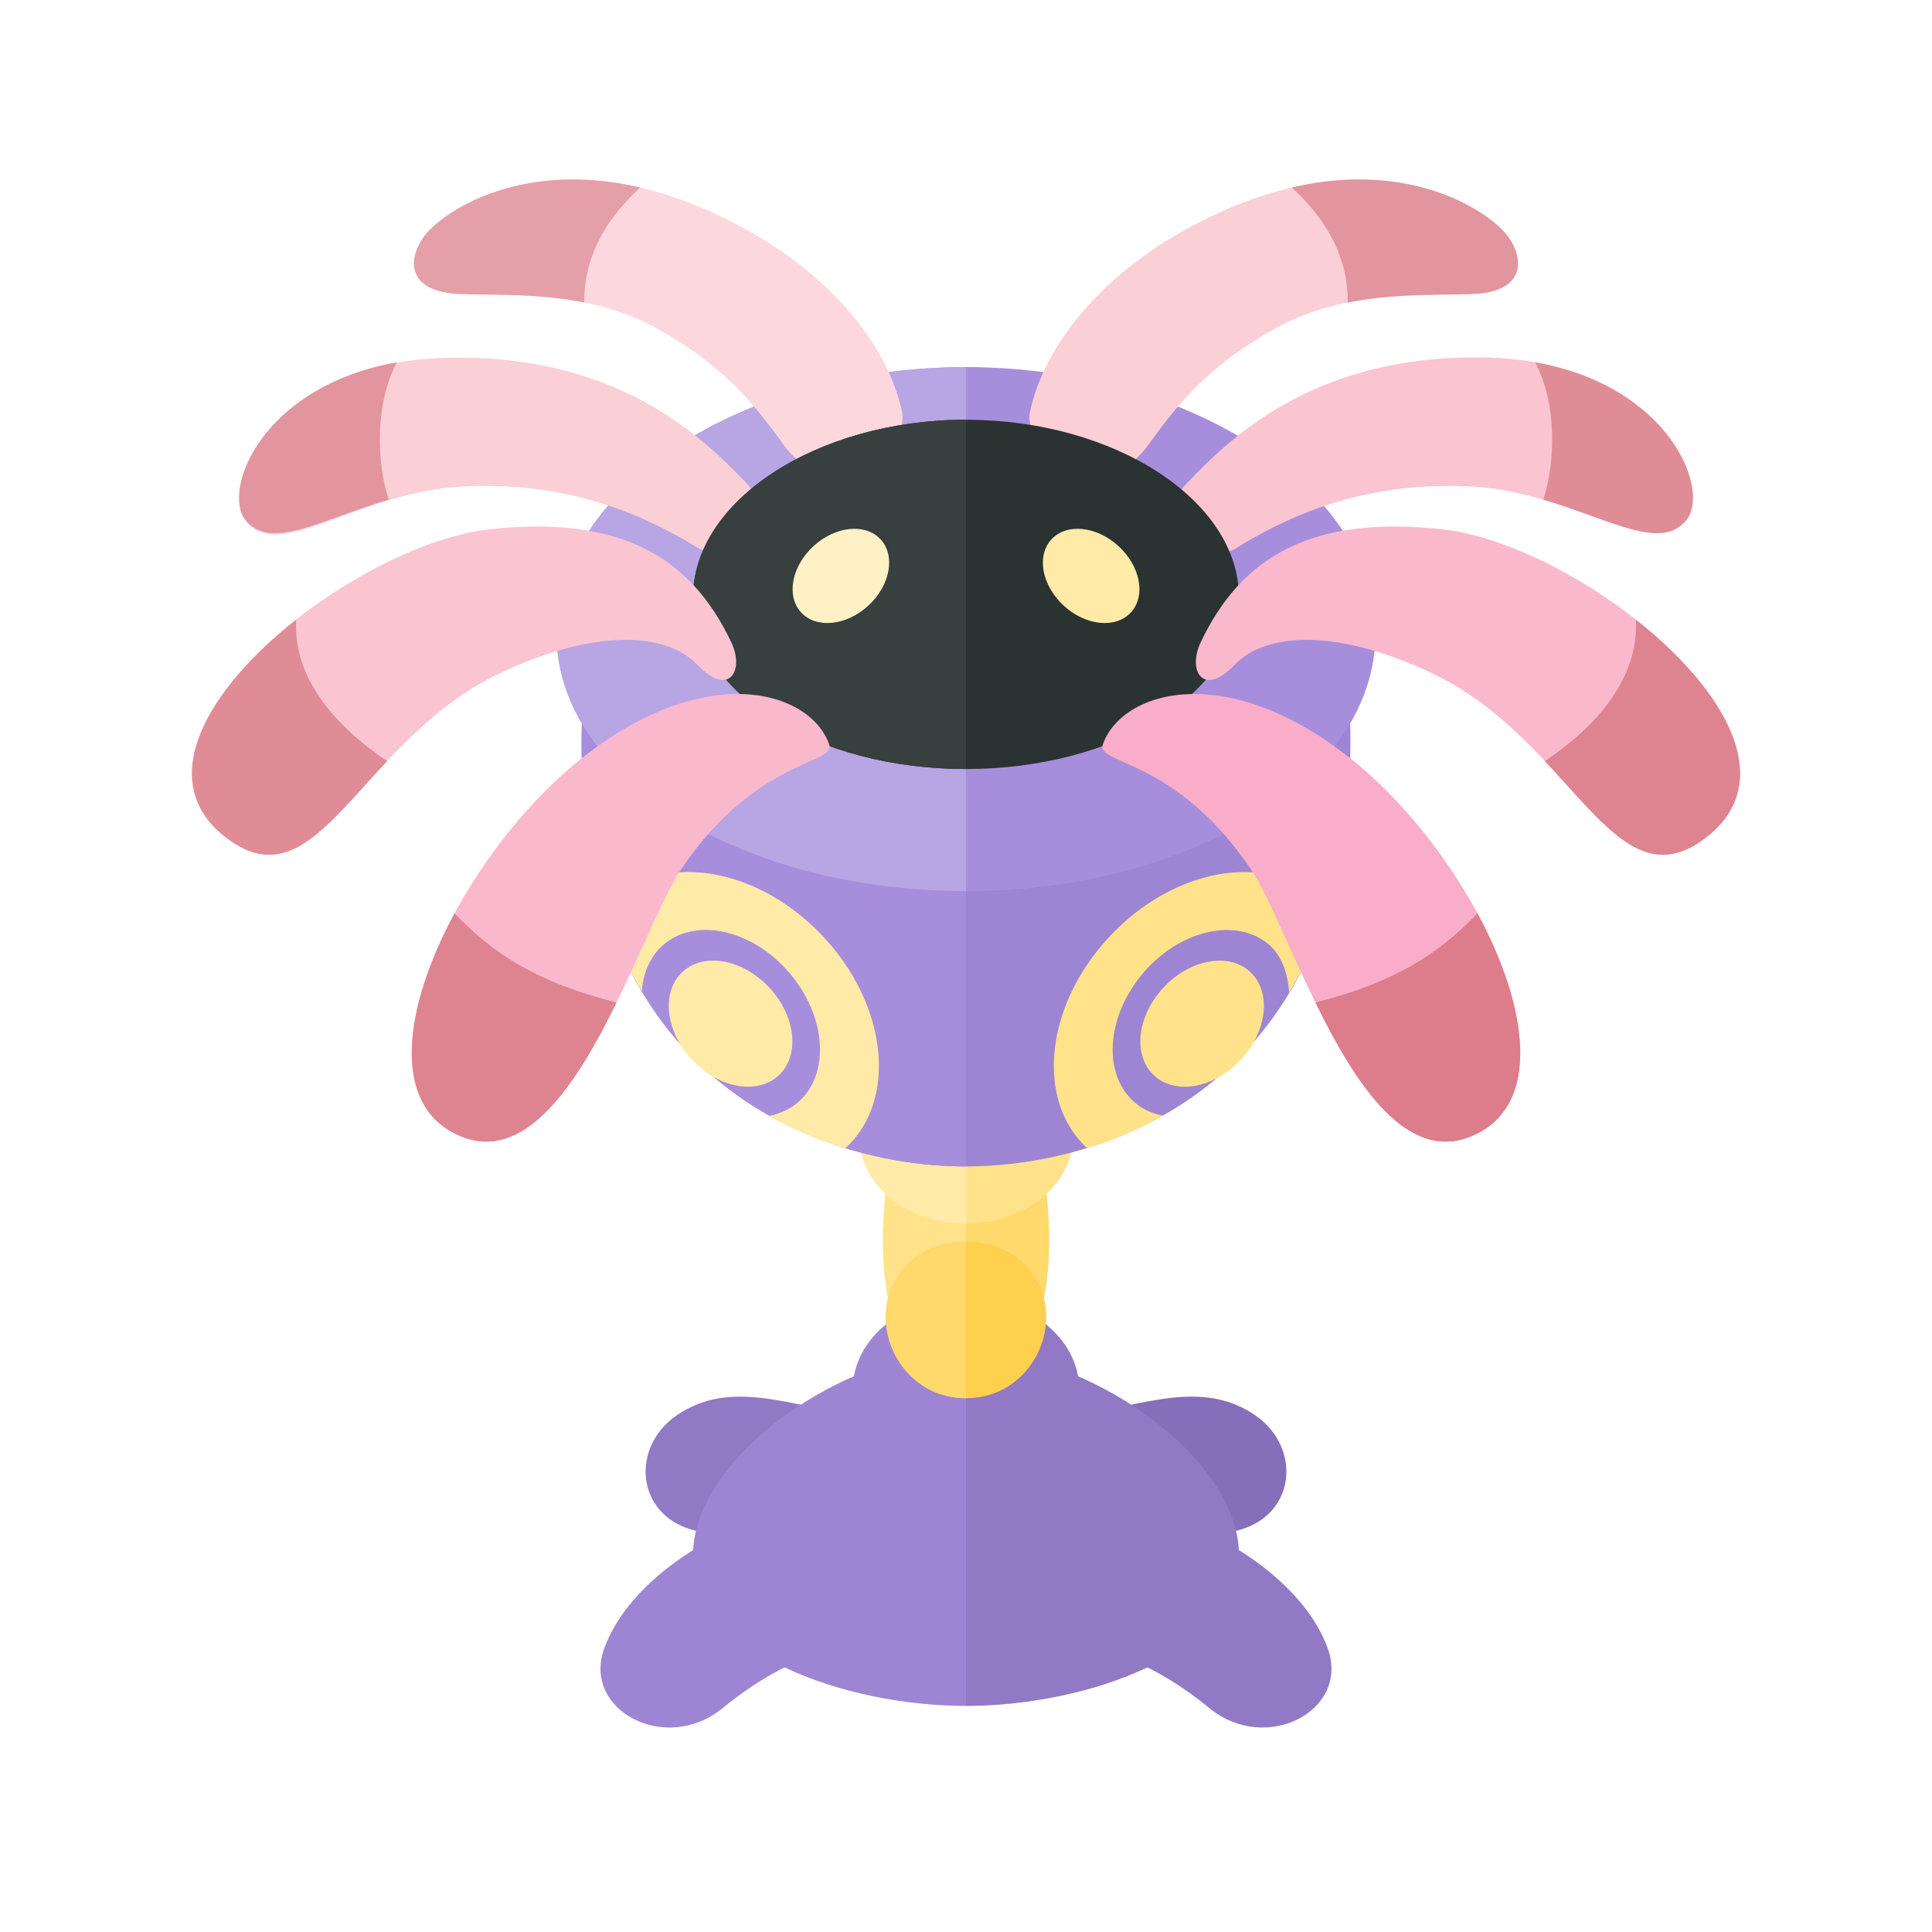 <svg xmlns="http://www.w3.org/2000/svg" width="100%" height="100%" viewBox="-2.72 -2.72 37.44 37.44"><path fill="#FFD96C" d="M17.417 19.573c.236.845.63 4.456-1.417 4.456v-4.303l1.417-.153z"/><path fill="#866EBA" d="M18.029 24.743c1.454-.255 2.556-.729 3.57-.04.981.666.778 2.15-.609 2.282-1.433.136-2.167.519-2.167.519l-.794-2.761z"/><path fill="#9179C6" d="M16 22.423c1.212 0 2.195.799 2.195 1.786 0 .986-.983 1.786-2.195 1.786v-3.572z"/><path fill="#9179C6" d="M16 23.455c2.337 0 5.29 2.057 5.29 3.958 0 1.901-2.953 2.926-5.29 2.926v-6.884z"/><path fill="#9179C6" d="M20.144 26.768c1.014.344 2.425 1.248 2.865 2.452.441 1.205-1.19 2.065-2.292 1.162-1.102-.904-1.94-1.076-1.94-1.076l1.367-2.538zm-6.173-2.025c-1.454-.255-2.556-.729-3.57-.04-.981.666-.778 2.15.609 2.282 1.433.136 2.167.519 2.167.519l.794-2.761z"/><path fill="#9D85D3" d="M16 22.423c-1.212 0-2.195.799-2.195 1.786 0 .986.983 1.786 2.195 1.786v-3.572z"/><path fill="#9D85D3" d="M16 23.455c-2.337 0-5.29 2.057-5.29 3.958 0 1.901 2.953 2.926 5.29 2.926v-6.884z"/><path fill="#FFE28A" d="M14.583 19.573c-.236.845-.63 4.456 1.417 4.456v-4.303l-1.417-.153z"/><path fill="#9D85D3" d="M11.856 26.768c-1.014.344-2.425 1.248-2.865 2.452-.441 1.205 1.19 2.065 2.292 1.162 1.102-.904 1.94-1.076 1.94-1.076l-1.367-2.538z"/><path fill="#FFE28A" d="M16.003 17.618c1.145.002 2.072.758 2.07 1.689s-.931 1.684-2.076 1.683l.006-3.372z"/><path fill="#FFEAA7" d="M16 17.62c-1.145 0-2.073.755-2.073 1.686 0 .931.928 1.686 2.073 1.686V17.62z"/><path fill="#FFD04D" d="M16 21.34c-.954 0-1.555.685-1.555 1.461s.601 1.574 1.555 1.574 1.555-.798 1.555-1.574S16.954 21.34 16 21.34z"/><path fill="#FFD96C" d="M16 21.34c-.954 0-1.555.685-1.555 1.461s.601 1.574 1.555 1.574V21.34z"/><path fill="#9D85D3" d="M16 4.395c-1.411 0-7.45.774-7.45 7.271s4.541 8.218 7.45 8.218 7.45-1.721 7.45-8.218c0-6.496-6.039-7.271-7.45-7.271z"/><path fill="#A78EDD" d="M16 19.884c-2.909 0-7.45-1.721-7.45-8.218S14.589 4.395 16 4.395v15.489z"/><path fill="#FFEAA7" d="M9.27 14.641c-.098.081-.175.179-.252.276.187.585.423 1.108.7 1.572.029-.382.18-.722.471-.943.664-.502 1.761-.206 2.45.662.69.868.711 1.979.047 2.481a1.28 1.28 0 01-.502.217c.479.269.98.486 1.481.623.972-.893.837-2.653-.334-3.99-1.197-1.368-3.015-1.77-4.061-.898z"/><ellipse cx="11.438" cy="17.118" fill="#FFEAA7" rx="1.025" ry="1.369" transform="rotate(-42.946 11.437 17.118)"/><path fill="#FFE28A" d="M22.743 14.641c.098.081.175.179.252.276a7.823 7.823 0 01-.733 1.597c-.029-.382-.147-.747-.438-.967-.664-.502-1.761-.206-2.45.662-.69.868-.711 1.979-.047 2.481.144.109.311.174.488.21a6.994 6.994 0 01-1.466.63c-.972-.893-.837-2.653.334-3.99 1.196-1.369 3.014-1.771 4.06-.899z"/><ellipse cx="20.576" cy="17.118" fill="#FFE28A" rx="1.369" ry="1.025" transform="rotate(-47.055 20.576 17.118)"/><path fill="#A78EDD" d="M16 4.395c-4.334 0-7.935 2.359-7.935 5.163s3.601 4.991 7.935 4.991 7.935-2.187 7.935-4.991S20.334 4.395 16 4.395z"/><path fill="#B8A5E4" d="M16 4.395c-4.334 0-7.935 2.359-7.935 5.163s3.601 4.991 7.935 4.991V4.395z"/><path fill="#FCD8DE" d="M14.759 5.256c-.264-1.248-1.411-2.84-3.703-3.872-3.174-1.43-5.186-.03-5.554.473-.346.473-.309 1.075.661 1.118s2.513-.086 3.879.688c1.111.63 1.719 1.248 2.425 2.237.903 1.267 2.454.119 2.292-.644z"/><path fill="#E59FA8" d="M9.685.913c-2.379-.553-3.871.517-4.183.944-.346.473-.309 1.075.661 1.118.637.029 1.522-.017 2.441.167-.01-.855.387-1.586 1.081-2.229z"/><path fill="#FBCFD6" d="M11.795 7.112a.34.34 0 00-.024-.443c-.909-.954-2.52-2.49-5.711-2.458-3.484.034-4.537 2.515-4.018 3.168.649.817 2.162-.561 4.199-.67 1.771-.094 3.231.369 4.553 1.182.16.098.368.064.48-.084l.521-.695z"/><path fill="#E2959E" d="M4.97 4.301c-2.606.461-3.392 2.468-2.936 3.049.483.616 1.46-.001 2.777-.388-.229-.717-.273-1.835.159-2.661z"/><path fill="#FBCFD6" d="M17.241 5.256c.264-1.248 1.411-2.84 3.703-3.872 3.174-1.43 5.186-.03 5.554.473.346.473.309 1.076-.661 1.119s-2.513-.086-3.879.688c-1.111.63-1.719 1.248-2.425 2.237-.903 1.266-2.454.118-2.292-.645z"/><path fill="#E2959E" d="M22.315.913c2.379-.553 3.871.517 4.183.944.346.473.309 1.076-.661 1.119-.637.028-1.522-.018-2.441.167.01-.856-.387-1.587-1.081-2.23z"/><path fill="#FAC4D1" d="M20.211 7.141a.341.341 0 01.021-.443c.903-.959 2.505-2.505 5.696-2.492 3.484.014 4.551 2.488 4.036 3.145-.644.821-2.165-.548-4.203-.645-1.771-.084-3.229.388-4.546 1.209a.362.362 0 01-.481-.082l-.523-.692z"/><path fill="#2B3332" d="M16 5.414c-2.889 0-5.29 1.573-5.29 3.442 0 1.869 2.401 3.327 5.29 3.327s5.29-1.458 5.29-3.327c0-1.87-2.401-3.442-5.29-3.442z"/><path fill="#373F3F" d="M16 5.414c-2.889 0-5.29 1.573-5.29 3.442s2.401 3.327 5.29 3.327V5.414z"/><path fill="#E08C96" d="M27.03 4.301c2.606.461 3.391 2.468 2.935 3.05-.483.616-1.46-.001-2.777-.388.23-.718.274-1.836-.158-2.662z"/><ellipse cx="18.425" cy="8.44" fill="#FFEAA7" rx=".784" ry="1.046" transform="rotate(-47.48 18.426 8.44)"/><ellipse cx="13.575" cy="8.44" fill="#FEF1C6" rx="1.046" ry=".784" transform="rotate(-42.52 13.576 8.44)"/><path fill="#F9ADC8" d="M18.651 11.71c.357-1.046 2.425-1.678 4.893.344s4.408 6.282 2.292 7.228c-2.116.947-3.478-3.918-4.32-5.163-1.454-2.151-2.997-2.022-2.865-2.409z"/><path fill="#DD7C8A" d="M25.912 14.98c.985 1.825 1.247 3.71-.076 4.302-1.28.573-2.284-.981-3.064-2.574 1.56-.395 2.397-.954 3.14-1.728z"/><path fill="#FAB8CD" d="M20.547 9.73c.793-1.678 2.174-2.465 4.673-2.194 2.777.301 7.538 4.13 5.114 5.98-1.788 1.364-2.576-1.892-5.29-3.184-1.807-.861-3.218-.817-3.835-.172-.618.646-.92.114-.662-.43z"/><path fill="#DE8490" d="M28.98 9.287c1.703 1.34 2.791 3.133 1.353 4.23-1.194.911-1.942-.239-3.116-1.488.994-.664 1.832-1.61 1.763-2.742z"/><path fill="#FAB8CD" d="M13.349 11.71c-.357-1.046-2.425-1.678-4.893.344s-4.408 6.282-2.292 7.228c2.116.947 3.478-3.918 4.32-5.163 1.454-2.151 2.997-2.022 2.865-2.409z"/><path fill="#DE8490" d="M6.088 14.98c-.985 1.825-1.247 3.71.076 4.302 1.28.573 2.284-.981 3.064-2.574-1.56-.395-2.397-.954-3.14-1.728z"/><path fill="#FAC4D1" d="M11.453 9.73C10.66 8.052 9.279 7.265 6.78 7.536c-2.777.301-7.538 4.13-5.114 5.98 1.788 1.364 2.576-1.892 5.29-3.184 1.807-.861 3.218-.817 3.835-.172.618.646.92.114.662-.43z"/><path fill="#E08C96" d="M3.02 9.287c-1.703 1.34-2.791 3.133-1.353 4.23 1.194.911 1.942-.239 3.116-1.488-.994-.664-1.832-1.61-1.763-2.742z"/></svg>